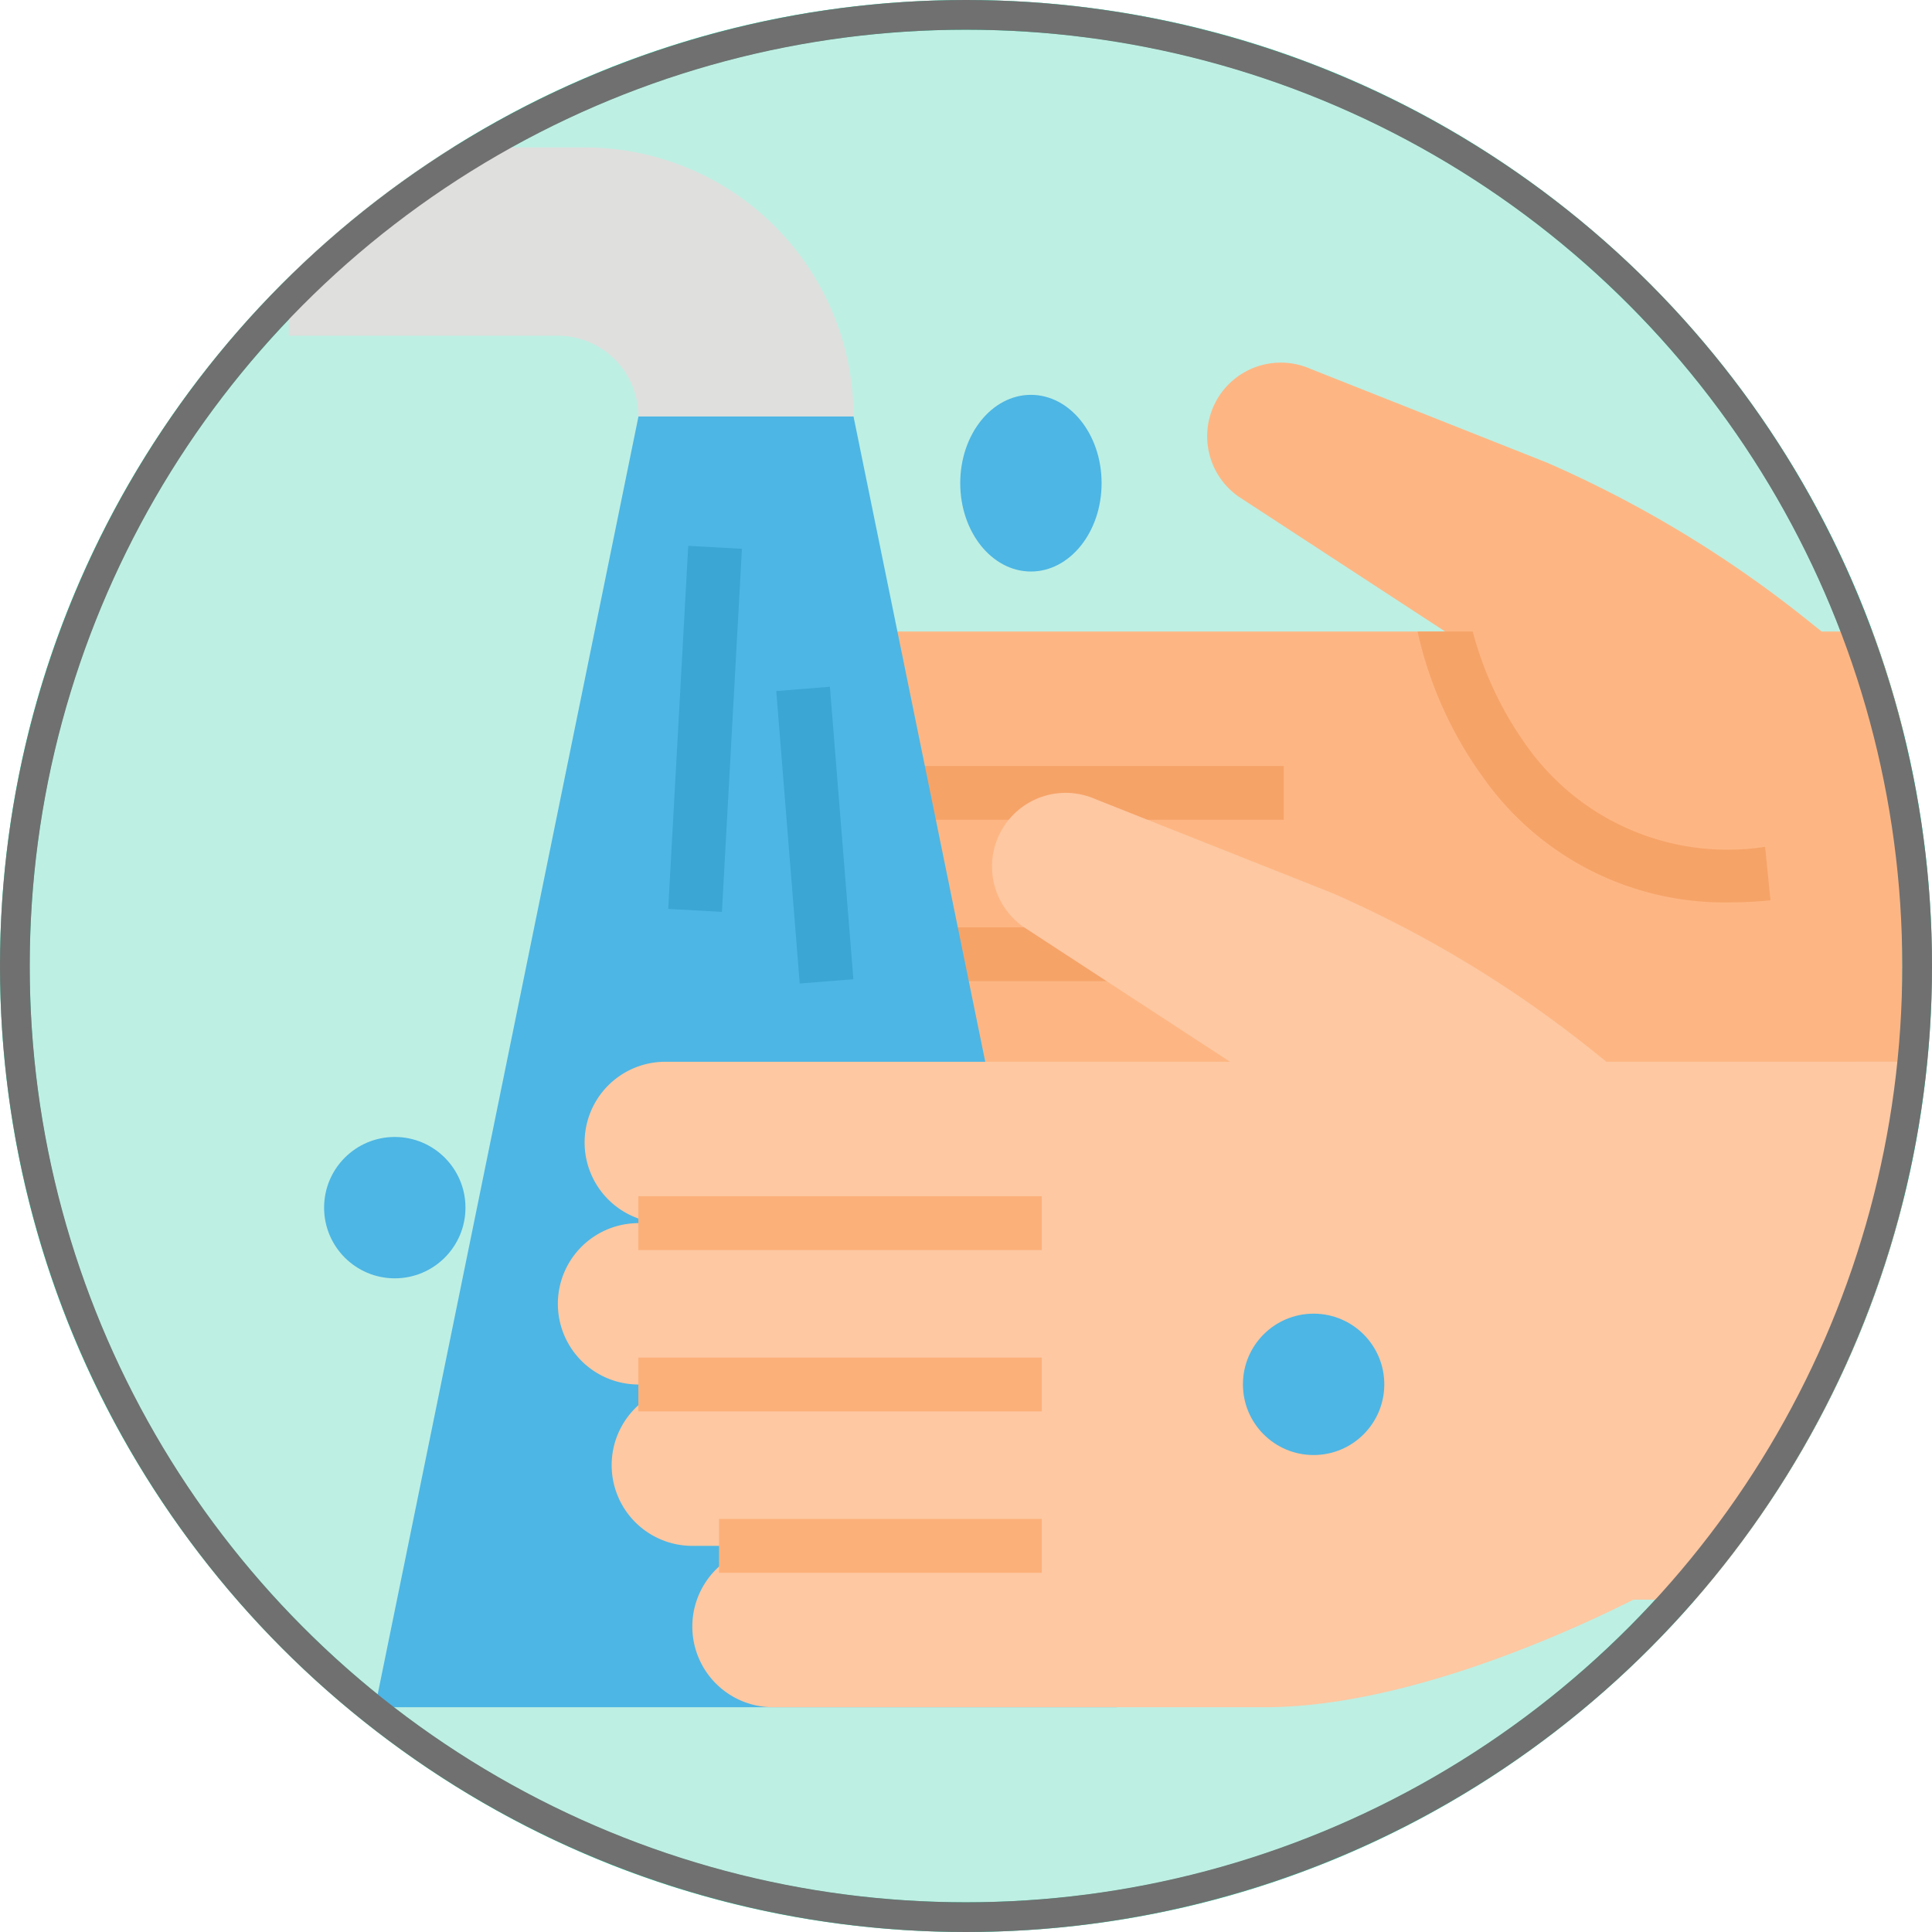 <svg xmlns="http://www.w3.org/2000/svg" xmlns:xlink="http://www.w3.org/1999/xlink" width="65" height="65" viewBox="0 0 65 65">
  <defs>
    <clipPath id="clip-path">
      <circle id="Ellipse_32" data-name="Ellipse 32" cx="32.5" cy="32.5" r="32.5" transform="translate(1727 1144)" fill="#fff" stroke="#707070" stroke-width="1"/>
    </clipPath>
  </defs>
  <g id="Group_224" data-name="Group 224" transform="translate(-206 -1163)">
    <g id="Group_33" data-name="Group 33" transform="translate(101 276)">
      <g id="Path_145" data-name="Path 145" transform="translate(105 887)" fill="#beefe3">
        <path d="M 32.5 64.5 C 28.18 64.5 23.989 63.654 20.044 61.985 C 16.234 60.374 12.812 58.066 9.873 55.127 C 6.934 52.188 4.626 48.766 3.015 44.956 C 1.346 41.011 0.5 36.82 0.5 32.5 C 0.5 28.18 1.346 23.989 3.015 20.044 C 4.626 16.234 6.934 12.812 9.873 9.873 C 12.812 6.934 16.234 4.626 20.044 3.015 C 23.989 1.346 28.18 0.5 32.5 0.5 C 36.82 0.5 41.011 1.346 44.956 3.015 C 48.766 4.626 52.188 6.934 55.127 9.873 C 58.066 12.812 60.374 16.234 61.985 20.044 C 63.654 23.989 64.5 28.18 64.5 32.5 C 64.5 36.82 63.654 41.011 61.985 44.956 C 60.374 48.766 58.066 52.188 55.127 55.127 C 52.188 58.066 48.766 60.374 44.956 61.985 C 41.011 63.654 36.82 64.5 32.5 64.5 Z" stroke="none"/>
        <path d="M 32.5 1 C 28.247 1 24.122 1.833 20.239 3.475 C 16.488 5.062 13.119 7.333 10.226 10.226 C 7.333 13.119 5.062 16.488 3.475 20.239 C 1.833 24.122 1 28.247 1 32.5 C 1 36.753 1.833 40.878 3.475 44.761 C 5.062 48.512 7.333 51.881 10.226 54.774 C 13.119 57.667 16.488 59.938 20.239 61.525 C 24.122 63.167 28.247 64 32.5 64 C 36.753 64 40.878 63.167 44.761 61.525 C 48.512 59.938 51.881 57.667 54.774 54.774 C 57.667 51.881 59.938 48.512 61.525 44.761 C 63.167 40.878 64 36.753 64 32.5 C 64 28.247 63.167 24.122 61.525 20.239 C 59.938 16.488 57.667 13.119 54.774 10.226 C 51.881 7.333 48.512 5.062 44.761 3.475 C 40.878 1.833 36.753 1 32.5 1 M 32.5 0 C 50.449 0 65 14.551 65 32.5 C 65 50.449 50.449 65 32.5 65 C 14.551 65 0 50.449 0 32.5 C 0 14.551 14.551 0 32.5 0 Z" stroke="none" fill="#1edda8"/>
      </g>
    </g>
    <g id="Mask_Group_16" data-name="Mask Group 16" transform="translate(-1521 19)" clip-path="url(#clip-path)">
      <g id="Flat" transform="translate(1720.715 1124.961)">
        <path id="Path_94" data-name="Path 94" d="M195.286,97.048l-.512-.41a38.947,38.947,0,0,0-8.718-5.268l-7.971-3.161a2.478,2.478,0,0,0-2.415,4.3l6.95,4.539h-19a2.714,2.714,0,0,0,0,5.429h-.9a2.714,2.714,0,0,0,0,5.429h1.81a2.714,2.714,0,1,0,0,5.429h2.714a2.714,2.714,0,0,0,0,5.429h16.55c3.991,0,7.928-1.834,11.5-3.619H198v-18.1Z" transform="translate(-127.714 -56.762)" fill="#fdb683"/>
        <g id="Group_26" data-name="Group 26" transform="translate(35.905 40.286)">
          <path id="Path_95" data-name="Path 95" d="M192,208h13.571v1.81H192Z" transform="translate(-192 -203.476)" fill="#f6a368"/>
          <path id="Path_96" data-name="Path 96" d="M192,256h13.571v1.81H192Z" transform="translate(-192 -246.048)" fill="#f6a368"/>
          <path id="Path_97" data-name="Path 97" d="M216,304h10.857v1.81H216Z" transform="translate(-213.286 -288.619)" fill="#f6a368"/>
          <path id="Path_98" data-name="Path 98" d="M363.518,175.243a8.284,8.284,0,0,1-7.967-3.32,11.748,11.748,0,0,1-1.87-3.922h-1.854l.037.177a13.264,13.264,0,0,0,2.195,4.77,9.931,9.931,0,0,0,8.308,4.164q.64,0,1.331-.068Z" transform="translate(-333.752 -168)" fill="#f6a368"/>
        </g>
        <ellipse id="Ellipse_5" data-name="Ellipse 5" cx="2.378" cy="2.972" rx="2.378" ry="2.972" transform="translate(38.591 32.323)" fill="#4db6e4"/>
        <path id="Path_99" data-name="Path 99" d="M66.6,147.428,57.734,104H50.5l-8.863,43.428Z" transform="translate(-22.734 -70.952)" fill="#4db6e4"/>
        <path id="Path_100" data-name="Path 100" d="M25.952,24H16v6.333h9.048a2.714,2.714,0,0,1,2.714,2.714H35A9.048,9.048,0,0,0,25.952,24Z" transform="translate(0 0)" fill="#dfdfdd"/>
        <path id="Path_101" data-name="Path 101" d="M131.286,225.048l-.512-.41a38.942,38.942,0,0,0-8.718-5.269l-7.971-3.161a2.478,2.478,0,0,0-2.415,4.3l6.95,4.539h-19a2.714,2.714,0,1,0,0,5.429h-.9a2.714,2.714,0,0,0,0,5.429h1.81a2.714,2.714,0,0,0,0,5.429h2.714a2.714,2.714,0,1,0,0,5.429h16.55c3.991,0,8.833-1.834,12.4-3.619h9.048v-18.1Z" transform="translate(-70.952 -170.286)" fill="#fdc8a2"/>
        <g id="Group_27" data-name="Group 27" transform="translate(27.762 59.286)">
          <path id="Path_102" data-name="Path 102" d="M120,336h13.571v1.81H120Z" transform="translate(-120 -336)" fill="#fcb079"/>
          <path id="Path_103" data-name="Path 103" d="M120,384h13.571v1.81H120Z" transform="translate(-120 -378.572)" fill="#fcb079"/>
          <path id="Path_104" data-name="Path 104" d="M144,432h10.857v1.81H144Z" transform="translate(-141.286 -421.143)" fill="#fcb079"/>
        </g>
        <path id="Path_105" data-name="Path 105" d="M0,0H12.233V1.809H0Z" transform="translate(28.767 49.618) rotate(-86.846)" fill="#3ba5d3"/>
        <path id="Path_106" data-name="Path 106" d="M0,0H1.81V9.871H0Z" transform="translate(32.402 42.289) rotate(-4.588)" fill="#3ba5d3"/>
        <circle id="Ellipse_6" data-name="Ellipse 6" cx="2.378" cy="2.378" r="2.378" transform="translate(17.189 57.291)" fill="#4db6e4"/>
        <circle id="Ellipse_7" data-name="Ellipse 7" cx="2.378" cy="2.378" r="2.378" transform="translate(48.102 63.236)" fill="#4db6e4"/>
      </g>
    </g>
    <g id="Group_223" data-name="Group 223" transform="translate(-50 212)">
      <g id="Ellipse_13" data-name="Ellipse 13" transform="translate(256 951)" fill="none" stroke="#707070" stroke-width="1">
        <circle cx="32.5" cy="32.5" r="32.5" stroke="none"/>
        <circle cx="32.5" cy="32.5" r="32" fill="none"/>
      </g>
    </g>
  </g>
</svg>
